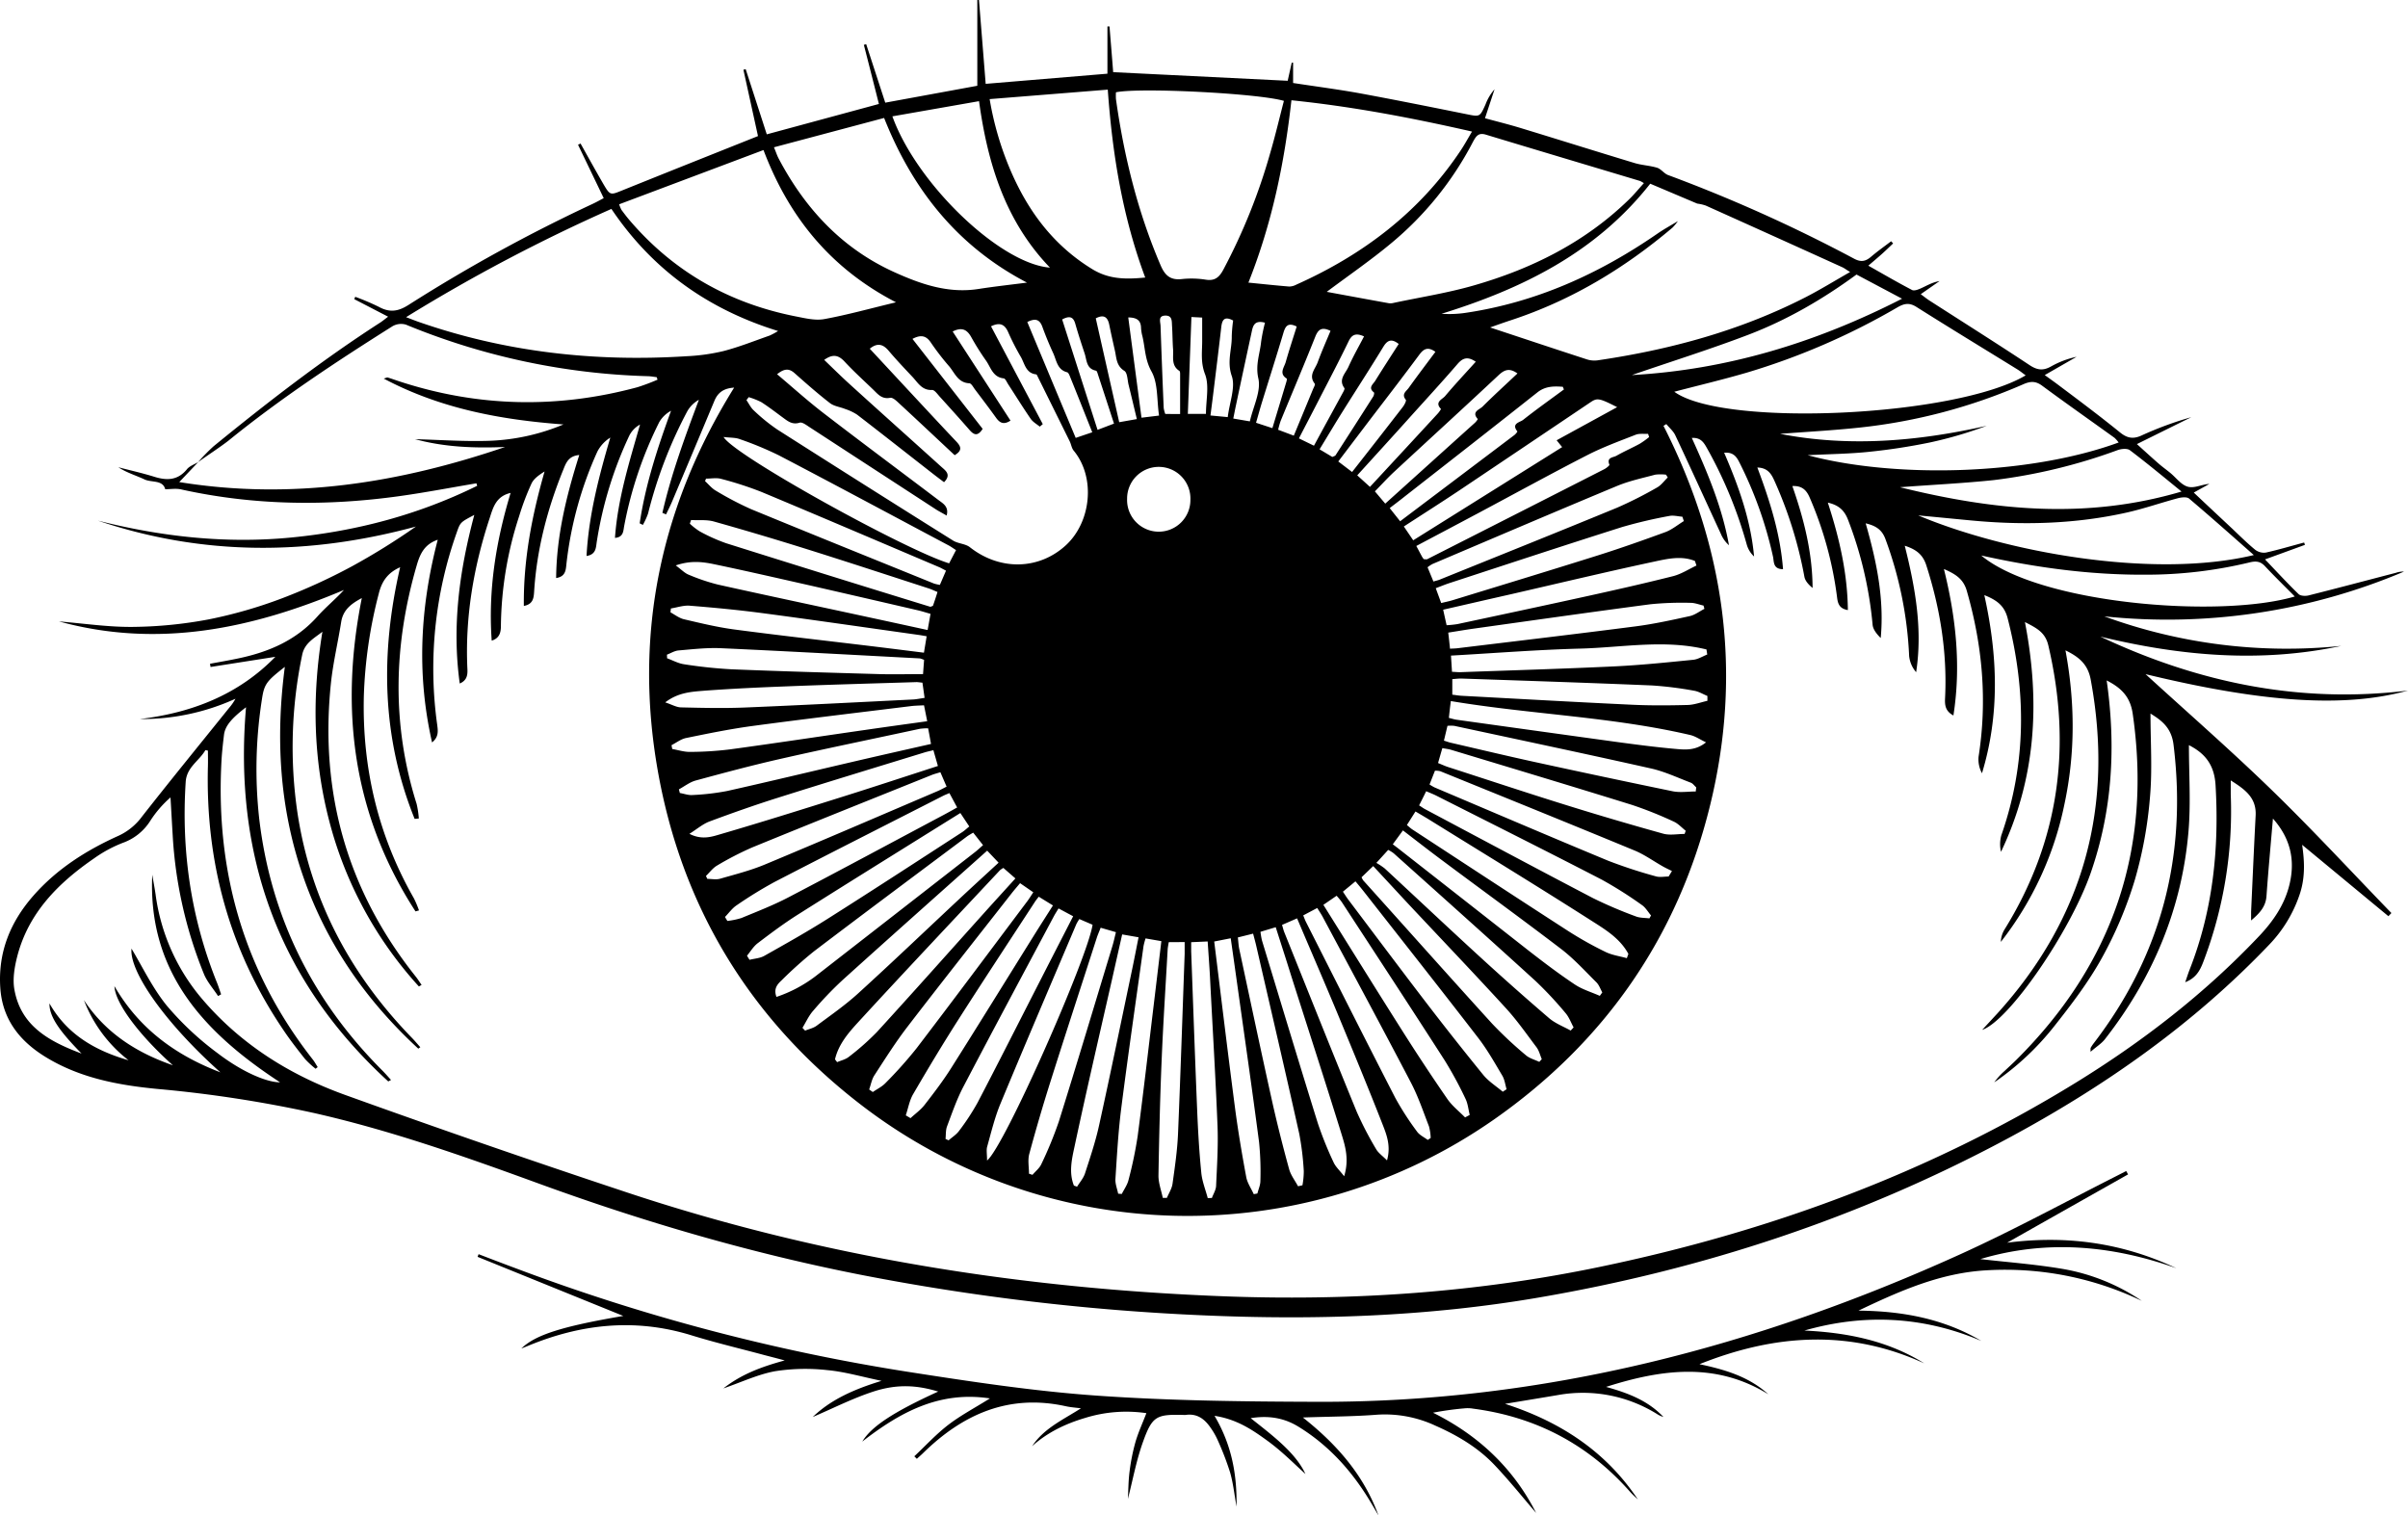 <svg xmlns="http://www.w3.org/2000/svg" viewBox="0 0 960.63 604.59"><g id="Layer_2" data-name="Layer 2"><g id="Layer_1-2" data-name="Layer 1"><path d="M79,184.39a77.16,77.16,0,0,1,6.19-6.33c21.42-17.48,43.27-34.39,66.53-49.39.94-.61,1.8-1.34,3.11-2.32l-13.5-7,.38-.94a96.43,96.43,0,0,1,9.4,4c4.26,2.34,7.65,1.94,11.88-.77a643.39,643.39,0,0,1,73.53-40.34c1.47-.69,2.89-1.5,4.32-2.25L230.6,57.76l1-.5c3,5.37,6,10.79,9.07,16.1,2.75,4.69,2.79,4.53,7.72,2.54,17.89-7.21,35.81-14.35,54-21.61-1.87-8.5-3.84-17.48-5.82-26.47l.91-.22c2.77,8.54,5.53,17.09,8.41,26l44.73-12.12c-2-8-4-15.77-6-23.59l.93-.26,7.61,23.33,36.72-6.74V0h.66c.89,11,1.77,22.05,2.68,33.45l48.57-4.05V10.56l.83,0c.48,6.07,1,12.13,1.46,18.23l69.62,3.44L515.32,25l.54,0v8.11c9,1.38,17.52,2.49,26,4,14.4,2.65,28.76,5.54,43.11,8.43,5.39,1.08,5.37,1.22,7.67-3.92a19.3,19.3,0,0,1,3.59-6c-1.23,3.7-2.45,7.41-3.82,11.55,4.81,1.31,9.62,2.5,14.36,3.95,15.11,4.6,30.18,9.35,45.3,13.92,2.91.88,6.06,1,9,1.88,1.62.51,2.8,2.34,4.41,2.93a602.63,602.63,0,0,1,74.2,33.37c2.7,1.44,4.53,1.09,6.69-.74,2.58-2.2,5.37-4.17,8.07-6.23l.79.87c-1.47,1.39-2.91,2.8-4.42,4.15s-3.25,2.82-5.47,4.72c6,3.39,11.66,6.69,17.45,9.71.86.45,2.51-.2,3.62-.71,2.35-1.08,4.58-2.41,7.34-2.85l-7.5,5.23c1.28.94,2.34,1.81,3.49,2.55,13.31,8.56,26.71,17,39.88,25.72,3.07,2.05,5.44,2.34,8.56.59a35.76,35.76,0,0,1,10.24-3.88l-12.7,7.29c2.35,1.71,4.33,3.1,6.25,4.57,8,6,16,12,23.74,18.28,2.85,2.32,5.24,2.77,8.52,1.3a138.13,138.13,0,0,1,19.94-7.35l-21.69,10.74c2.92,2.63,5.76,5.24,8.67,7.78,1.5,1.31,3.14,2.47,4.68,3.74,2.31,1.9,4.34,4.78,7,5.49s5.55-.95,8.58-1.13l-6.24,3.46c5.28,5,10.3,9.68,15.33,14.39,3,2.85,6,5.82,9.19,8.44a5.76,5.76,0,0,0,4.28,1.1c5.12-1.14,10.16-2.66,15.23-4l.31.93-15.92,5.8c4.61,4.82,8.87,9.46,13.38,13.83.8.78,2.79.85,4.06.53,11.6-2.92,23.16-6,34.73-9a9,9,0,0,1,3.29-.5,242,242,0,0,1-119.58,17.86A211.88,211.88,0,0,0,934,257.69c-32.35,6.89-64.31,4-96.11-3.71,38.73,18.23,79.17,26.83,122.71,21.53-25.16,6.95-57.46,4.88-104.67-6.55,17,15.53,34.17,30.52,50.5,46.39s31.75,32.58,47.58,48.92l-1.2,1.26L918.4,337.05c1.06,7.14,1.18,13.67-1.13,20.2a53.29,53.29,0,0,1-11.83,19.45c-30.54,32.07-66.34,57.09-105.19,77.88-58.63,31.37-121,51.89-186.46,63.1-44.41,7.61-89.06,9.06-134,7.08a917.69,917.69,0,0,1-136.27-16.14C299.7,500,257,487.54,215,472.22c-29.39-10.72-58.88-21.17-89.47-28.11a498,498,0,0,0-62.62-9.65c-15.69-1.5-31.07-4.37-44.75-12.78C7.85,415.36.91,406.65.11,394c-.91-14.11,4-26.13,13.14-36.57,9.4-10.74,21.18-18.21,34.06-24a24.19,24.19,0,0,0,9.4-7.73c11.41-14.54,23.1-28.87,34.69-43.27a21,21,0,0,0,2.54-3.66,90,90,0,0,1-38.09,8.1c20.72-2.5,39.23-9.68,54-24.83L84,266.1l-.22-1.28c3.89-.73,7.79-1.39,11.66-2.22,12-2.56,22.76-7.23,31.16-16.62,3.28-3.67,7.15-6.84,10.62-10.6-36.72,15.5-74.2,23.38-113.71,12.54,9.85.8,19.7,2.3,29.54,2.19a171.25,171.25,0,0,0,30.23-3,184.82,184.82,0,0,0,29.21-8.4,234.52,234.52,0,0,0,27.67-12.64,271.69,271.69,0,0,0,25.77-16C123.27,221.65,81,221.86,39.05,207.71c25.41,6.43,51.11,9.29,77.31,6.72,26-2.54,50.7-9.13,74-20.61l-.3-1c-10.15,1.71-20.26,3.65-30.44,5.08-29.27,4.1-58.42,3.78-87.39-2.65-2.06-.46-4.31-.06-6.31-.06-1-3.82-5.43-2.59-8.25-3.91-3.43-1.61-7.12-2.67-10.45-4.86,4.79,1.25,9.63,2.33,14.35,3.8,5,1.55,9.35,1.47,13-3,1.07-1.32,3-1.95,4.53-2.89l-7.59,8c45.07,7.3,87.94.33,130-14-12.13.51-24.1.09-35.91-3.11,10.06.26,20,1,30,.63a84.27,84.27,0,0,0,29.18-6.51c-24.9-1.85-49-6.26-71.7-18.3,1-.28,1.33-.51,1.59-.43,1.43.43,2.83.94,4.25,1.41,31.55,10.42,63.36,11.11,95.39,2.46a84.53,84.53,0,0,0,8-3l-.33-1c-1.14-.14-2.28-.35-3.42-.39a272.64,272.64,0,0,1-96.62-20.57,6.82,6.82,0,0,0-5.38.65c-22.53,14.2-44.76,28.85-65.47,45.68C87.22,178.82,83,181.5,79,184.39ZM669.36,88.22a18.84,18.84,0,0,1-2.16,2.61C648.1,107,627,119.75,603.11,127.64c-2.77.91-5.52,1.88-8.66,3,13.21,4.37,25.82,8.58,38.46,12.69a9.8,9.8,0,0,0,4.36.44c29-4.25,57-11.84,83.16-25.25,5.82-3,11.4-6.44,17.64-10-1.66-1-2.32-1.54-3.06-1.88Q707.74,94.26,680.45,82a16.87,16.87,0,0,0-3.37-.77l-18.75-7.94c-21.71,27.56-51.07,41.91-83.25,51.89a44.25,44.25,0,0,0,9.53-.36c28.06-4.15,53.17-15.47,76.37-31.45C663.67,91.49,666.57,89.92,669.36,88.22ZM60.74,349c.44,2.59.94,5.17,1.32,7.77A80.58,80.58,0,0,0,80.67,398.6c15.45,18.11,35,30.31,57.08,38.26q55.19,19.88,110.85,38.37c78.26,26.18,158.9,39,241.23,42,50,1.78,99.52-1.59,148.56-11.83,67.22-14,130.87-37.29,189.53-73.34,26.79-16.47,51.53-35.59,73.22-58.49,5.7-6,10.33-12.7,12.25-20.86,2.27-9.6.37-18.23-6.64-26.13-.92,10.79-1.86,20.84-2.57,30.9-.3,4.23-2.7,6.85-6.14,9.76,0-1.61,0-2.56,0-3.51.59-12.79,1.14-25.58,1.81-38.37.37-7.15-4.31-10.45-9.93-14,0,2.33,0,4,0,5.62A168.64,168.64,0,0,1,878.87,384c-1.29,3.32-2.9,6.23-7.12,7.88.7-2,1.17-3.53,1.75-5,9.31-23.71,11.84-48.31,10.36-73.59-.45-7.74-3.8-12.54-10.63-16,0,11.58.78,22.95-.15,34.17-2.58,31-14.23,58.67-33.37,83.16-1.4,1.78-3.44,3-5.69,5a7.22,7.22,0,0,1,0-1.54,16.87,16.87,0,0,1,1.08-1.66c27.19-35.33,37.42-75.11,32-119.27-.82-6.72-4.61-9.66-9.2-12.46,0,11.25.78,22.42-.21,33.43a167.09,167.09,0,0,1-6,32.81,159.61,159.61,0,0,1-13.14,31.18c-5.36,9.7-12.2,18.66-19.1,27.39a108.94,108.94,0,0,1-23.88,22.32,26.24,26.24,0,0,1,4-4.43c1.57-1.48,3.18-2.94,4.72-4.46,38.62-38.33,54.34-84.28,46.5-138.3-1-6.64-4.48-10.15-10.37-13.16,3.77,26.5,2.28,52-6.41,76.91-8.16,23.33-32.55,58.89-43.26,62.51,2.14-2.33,4.07-4.39,6-6.49,34.62-38.22,46.66-82.68,37.3-133.28-1.13-6.11-4.64-9-10.07-11.66,3.88,20.9,3.92,41.24-.44,61.53a131.77,131.77,0,0,1-25.34,54.79,10.17,10.17,0,0,1,1.5-5c21.88-35.32,26.87-73.17,17.43-113.34-1.22-5.18-4.7-6.89-9.32-9.26,6.21,32.07,4.36,62.52-9.55,91.67a13.39,13.39,0,0,1,.15-6.64c10-28.61,10-57.43,2.5-86.56-1.28-5-4.32-7.24-9.3-9.22,5.38,24.21,6.17,47.7-.93,71.07a11.63,11.63,0,0,1-1.37-6.57c3.54-22.46,1.57-44.45-4.7-66.23-1.37-4.79-4.58-6.7-9.12-8.69,4.85,19.6,6.87,38.7,3.79,58.44-3.75-2-3.42-4.93-3.29-7.78.77-17.85-2.07-35.15-7.52-52.12-1.38-4.3-4.05-6.37-8.6-7.82,4.26,16.93,7.15,33.41,4.54,50.45a11.76,11.76,0,0,1-2.79-6.43,153.59,153.59,0,0,0-9.5-46.79c-1.4-3.72-3.9-5.24-7.84-6.17,4.39,15.3,7.45,30.14,6,45.76-1.6-1.6-3.07-3.41-3.24-5.34a155.11,155.11,0,0,0-9.74-41.68c-1.42-3.77-3.64-6-8.12-7,4.62,14.17,7.83,28.14,8,42.87-3.29-.55-4-2.45-4.3-5a146.29,146.29,0,0,0-10.91-39.83c-1.28-3-3.06-4.85-6.94-4.65,4.66,13.31,8,26.57,8.07,40.66-1.57-1.3-3-2.83-3.28-4.56a166.42,166.42,0,0,0-12.08-38.5c-1.22-2.66-2.7-4.88-6.68-5,5,13.3,9.18,26.49,10.25,40.56-4.08,0-3.57-3.08-4-5a158.31,158.31,0,0,0-13.38-37.53c-1.15-2.31-2.44-4.24-6.11-3.93,5.83,13.47,10.62,26.91,11.94,41.39a10.12,10.12,0,0,1-2.89-4.65,173.59,173.59,0,0,0-15.73-38.25c-1.28-2.26-2.45-4.64-6.22-4.39,6.35,14,12.16,27.84,14.82,42.8a12.16,12.16,0,0,1-3.19-4.44c-6.06-13.13-12.05-26.3-18.2-39.38-.79-1.7-2.38-3-3.6-4.51l-1.13.71c24.55,48.2,31.49,98.64,18.63,151.22s-42,94.57-86.31,125.56a213.52,213.52,0,0,1-253.33-6.58c-43.64-33.91-70.68-78.45-80.24-132.85S263.44,202,292.87,154.65c-4.18.25-6.49,2-7.84,5.2q-8.46,20.25-17,40.45c-.71,1.67-1.54,3.28-2.32,4.92l-1.46-.61c3.5-15.37,8.95-30.15,14.56-45.1a12,12,0,0,0-4.57,4.47,178.36,178.36,0,0,0-15.71,40.91,28.29,28.29,0,0,1-2.07,4.53l-1.27-.63c2.29-15.41,7.12-30.13,12.51-44.9A12,12,0,0,0,263,168.4a157.85,157.85,0,0,0-14,41.5c-.37,1.94-.24,4.42-3.67,4.7,1.12-15.69,5.75-30.3,10-45.22a10.41,10.41,0,0,0-4.24,4.33,155.26,155.26,0,0,0-13,42.32c-.38,2.38-.21,5.18-4.1,5.78.88-16.27,4.91-31.68,9.48-47.23a14.46,14.46,0,0,0-5.15,5.56A147.93,147.93,0,0,0,226,224.71c-.28,2.49-.21,5.32-4.14,5.9.16-17,4.15-33,9.23-49.08-4.21.38-5.23,3-6.31,5.7-6.39,15.68-10.64,31.87-11.7,48.82-.16,2.6-.44,5-4.1,5.7-.2-18.43,3.22-36,8.27-53.65-2.14,1.36-4.27,2.81-5.22,4.82a102.75,102.75,0,0,0-4.92,13,145.57,145.57,0,0,0-7.28,43.67c0,2.53-.42,5-3.67,6-1.45-20.16,1.67-39.54,7.54-58.93-5.86,1.33-7,5.89-8.34,10-6.47,19.62-9.89,39.71-8.89,60.44.11,2.44-.35,4.43-3.06,5.6-3.17-22.91-.15-44.92,5.8-67.26-5.53,2.91-5.57,2.9-7,7a162.09,162.09,0,0,0-7.79,76.77c.33,2.54.61,4.82-2.06,7-6.22-27.38-4.74-54.06,2.27-80.87-5.5,1.87-7.14,5.91-8.43,10.36-9.18,31.66-10,63.29,0,95a36.52,36.52,0,0,1,.88,5.85l-1.67.15c-13.15-32.59-13.71-66.08-5.78-100.4-5,2.22-7.29,5.67-8.48,10.36a184.39,184.39,0,0,0-6,40.92c-.71,28.8,5.68,55.81,20,80.87a41.73,41.73,0,0,1,2,4.77l-1.39.39c-24.81-38.28-30.39-80.08-21.42-125-4.54,2.39-7.5,4.91-8.23,9.54-1.3,8.21-3.26,16.34-4.11,24.59-4.5,43.44,6.5,82.49,33.78,116.79.87,1.08,1.61,2.27,2.4,3.41l-1.07.62a156,156,0,0,1-35.76-66c-6.49-24.91-6.92-50.08-2.73-75.51-3.43,2.68-7.13,4.54-8.07,9.22a179.65,179.65,0,0,0-1.87,63.1c5.32,34.94,21.19,64.55,45.7,89.75,1.14,1.18,2.2,2.46,3.3,3.68l-.81.57c-20.86-19.24-36.66-41.89-46-68.91s-11-54.79-7.24-83.4c-7.32,5.7-8.23,6.85-9.14,12.94a179.44,179.44,0,0,0-1.06,47.83c4.68,39.16,21.32,72.48,49.14,100.32,1.19,1.19,2.29,2.47,3.42,3.71l-1.1.59c-43.68-40-61.82-90-56.74-149.28-6,4.57-8.39,7.6-8.8,11.06s-.82,7-1,10.45c-2.39,44.13,9,84.05,36.45,119.05.73.94,1.29,2,1.94,3l-.84.66a36,36,0,0,1-4.2-3.87c-3-3.78-6-7.62-8.66-11.61-21.54-31.81-31.11-67.05-30.09-105.32.05-2,0-4.07,0-6.11l-1-.22c-2.47,4.33-7.49,6.77-7.87,12.7-1.79,27.7,2.13,54.46,12.54,80.24.59,1.47,1.06,3,1.59,4.5l-1.21.69c-1.92-2.95-4.38-5.67-5.67-8.86a172.56,172.56,0,0,1-12.44-55.29c-.3-5-.58-10.07-.87-15.1a44.17,44.17,0,0,0-8,9.23A21.43,21.43,0,0,1,49,336.26a52.33,52.33,0,0,0-11.4,6.15c-14.29,9.83-26.21,21.7-30.72,39.15-1.09,4.25-1.89,9-1.14,13.21,2.57,14.44,13.58,20.61,26.8,25.56-8.5-8.67-12.91-14.6-12.8-20,7.09,12.5,18.38,18.86,31.55,22.68a55.26,55.26,0,0,1-17.81-24c8.65,13.14,21.05,21,35.5,26-13-11.57-23.09-24.69-23.32-31.56,10,17.21,24.67,27.64,42.28,34.38-21.86-19.5-36.38-40.13-35.48-49.36,4.29,7.09,8.32,15.65,14.11,22.78A119.75,119.75,0,0,0,86.84,420.2c10.07,7.7,19.8,11.65,24.88,11.6C81.57,412.08,58.93,388,60.74,349ZM380.84,181.6c-7.37-6.89-14.51-13.62-21.72-20.28-1.19-1.09-2.84-2.82-4-2.61-3.34.64-4.9-1.46-6.78-3.27-3.84-3.7-7.8-7.28-11.42-11.19-2.45-2.63-4.72-3.11-8.12-.66,3.53,3.38,6.81,6.64,10.23,9.74,12.1,11,24.26,21.85,36.37,32.8,1.76,1.59,4.26,3.18,1.21,6.25-1.48-1.12-2.93-2.19-4.35-3.3-10.11-7.89-20.18-15.83-30.35-23.66a20.33,20.33,0,0,0-4.75-2.25c-2-.82-4.41-1.07-6.05-2.34-4.87-3.77-9.5-7.85-14.11-11.94-2.11-1.88-4-2-7,.42,6.3,5.3,12.19,10.63,18.47,15.46,15.18,11.68,30.56,23.11,45.83,34.67,1.88,1.43,4.33,2.65,3.34,6.25-1.67-1-3.12-1.71-4.48-2.6q-25.12-16.34-50.25-32.7c-1.22-.79-2.87-2.08-3.9-1.76-3.16,1-5-.84-7.15-2.37-2.7-2-5.32-4-8.13-5.81a29.4,29.4,0,0,0-5.05-2l-.9,1.19c1,1.41,1.73,3.06,3,4.17a72.56,72.56,0,0,0,9.29,7.54q35,22.3,70.11,44.3c2,1.27,4.93,1.24,6.75,2.68,12,9.43,27.57,9.08,38.31-.82,10.06-9.28,11.93-27,3.1-37.71-.85-1-1-2.57-1.64-3.82q-6.5-13.15-13-26.28c-.07-.14-.22-.32-.36-.34-4.16-.48-4.55-4.32-6.12-7a97.84,97.84,0,0,1-5-9.78c-1.39-3.21-3.35-4.11-6.87-2.39L416,169.21l-1.2,1c-1.23-1-2.76-1.86-3.63-3.13-3.11-4.52-6-9.2-9-13.81-.54-.83-1.09-2.23-1.75-2.31-4.32-.47-5.13-4.29-7-7a102.07,102.07,0,0,1-5.86-9.29c-1.69-3.12-3.75-4.31-7.51-2.42l23.07,35.56c-2.77,1.81-4.34.85-5.79-1.18-2.72-3.79-5.54-7.5-8.36-11.22-.69-.92-1.48-2.47-2.28-2.5-4.5-.2-5.77-4.07-8-6.72a101.55,101.55,0,0,1-7.32-9.49c-1.94-2.91-4.09-3.22-7.36-1.5l28,35.9c-2,3.14-3.53,2.4-5.27.4-3.94-4.53-8-9-12-13.42-.87-1-2-2.55-2.91-2.5-4.11.21-5.69-3-7.89-5.3-3.2-3.39-6.41-6.78-9.42-10.34-2.31-2.73-4.57-3.22-7.54-.82,5.84,6.28,11.49,12.38,17.16,18.47s11.57,12.45,17.41,18.61C383.28,178.06,384.11,179.68,380.84,181.6ZM162,126.54c2.27.85,3.49,1.35,4.74,1.79,34.74,12.16,70.54,16.13,107.13,13.79a78.55,78.55,0,0,0,14.76-2.06c6.26-1.63,12.3-4.05,18.42-6.19a28.19,28.19,0,0,0,3.35-1.81c-28.28-8.74-50.34-24.73-66.49-48.71A682.48,682.48,0,0,0,162,126.54Zm367.27-10.11c8.5,1.57,16.65,3.08,24.8,4.55a5.15,5.15,0,0,0,2-.16c10.55-2.24,21.27-3.91,31.63-6.87,23.31-6.67,44.64-17.26,62.22-34.43,2.05-2,3.87-4.24,5.88-6.45a12.84,12.84,0,0,0-1.5-.86c-20.52-6.16-41-12.27-61.55-18.49-3.1-.95-4,.81-5.2,3a130.59,130.59,0,0,1-32.75,40.48C546.75,103.89,538.13,109.82,529.28,116.43ZM515.19,40c-2.81,25.22-7.78,49.18-17.16,72.75,5.84.58,11.07,1.15,16.31,1.57a6.32,6.32,0,0,0,2.84-.78c26.67-11.94,49.21-29,65.55-53.54,1.51-2.26,2.81-4.67,4.51-7.51C563.16,47,539.72,42.53,515.19,40Zm-70-3.16a21.84,21.84,0,0,0,0,2.7c3.22,22.84,8.7,45.05,17.82,66.32,1.78,4.16,4,6,8.55,5.47a36.19,36.19,0,0,1,9.47.25c3.64.59,5.4-1,7-4a235,235,0,0,0,18.75-46.71c2-6.83,3.62-13.76,5.41-20.62C502.22,37.27,455,34.84,445.24,36.81Zm-87.73,83.78c-26-13.46-42.68-33.85-52.88-60.76L247,81.51a15,15,0,0,0,.91,2.21c1,1.34,2,2.68,3.07,3.94,17.61,20.71,39.94,33.35,66.51,38.58,3.72.73,7.73,1.72,11.32,1.07C338,125.63,347.11,123.09,357.51,120.59Zm450.65,29.14c-1.14-.82-2.15-1.67-3.27-2.36-13.44-8.3-26.94-16.5-40.3-24.94-2.86-1.81-4.89-1.4-7.62.18a274.93,274.93,0,0,1-60.28,26.09c-9.49,2.77-19.12,5.05-28.71,7.56C687.52,170.6,780.26,166.33,808.16,149.73Zm-499.35-91c.84,2,1.24,3.29,1.84,4.43,10.54,20,25.23,35.88,46.06,45.34,10.63,4.82,21.6,8.65,33.69,6.76,6.42-1,12.9-1.71,19.35-2.54-27.68-14.45-45.61-37-57-65.69Zm148.12,52c-9-24.12-13.09-48.91-14.95-75L394.8,39.54A124.48,124.48,0,0,0,403,67.66c7,16.44,17.18,30.21,32.78,39.74C442.45,111.47,449.15,111.49,456.93,110.72ZM845.2,176.54a13.46,13.46,0,0,0-1.64-1.86C834,167.79,824.32,161,814.83,154c-2.63-2-4.7-2-7.66-.7a222.07,222.07,0,0,1-65.25,17.28c-10.67,1.15-21.39,1.71-31.79,2.51,27.47,5.35,55,3,82.45-3.22a160.78,160.78,0,0,1-22.87,6.7,242.08,242.08,0,0,1-24.12,3.69c-7.72.81-15.53.89-24.46,1.34C755.46,190.85,809,189.77,845.2,176.54Zm53.92,44.91c-9.06-8-17.33-15.36-25.81-22.53-.91-.77-3.07-.52-4.5-.14-6.73,1.79-13.34,4.11-20.13,5.65-20.6,4.65-41.47,5.19-62.44,3.2-6.88-.65-13.76-1.34-21-2C800.13,220.27,858.76,231.11,899.12,221.45ZM356,46.42c9.73,27,43.05,58.85,62.86,60.35C401.05,88.24,394,65.27,390.57,40.36Zm402.08,148c37.34,9.21,74.1,12.95,112.2,1.69-7.37-6-13.86-11.4-20.6-16.49-1.08-.82-3.47-.58-5,0a220.13,220.13,0,0,1-49.31,11.92C783.27,192.82,771,193.39,758.11,194.37Zm32.38,27.27c23.29,19.27,94.94,25.12,125,16.29-4-4.05-8.06-8-11.89-12.09-1.87-2-3.67-2.13-6.21-1.49a175.75,175.75,0,0,1-41.56,4.88C834.06,229.39,812.65,226.55,790.49,221.64ZM651,149.64c37.69-2.1,73.14-12.76,107.79-30.47l-18.17-9.64c-13.67,10-27.81,18.16-43.09,24S666.47,144.3,651,149.64ZM638.21,397.31l1-1.38c-.76-1.34-1.27-2.93-2.33-4-4.59-4.56-9-9.42-14.1-13.33-16-12.21-32.25-24-48.39-36.05-4.88-3.64-9.68-7.4-14.71-11.25l-4.05,5.54c.91.69,1.57,1.18,2.22,1.69Q584,359,610.11,379.49c5.91,4.59,11.88,9.11,18.1,13.26C631.22,394.76,634.86,395.82,638.21,397.31Zm-24.14,26.34,1-1.08c-.68-1.59-1.08-3.39-2.09-4.74-4-5.31-7.81-10.78-12.28-15.66-12.81-14-25.92-27.72-38.89-41.56-4.66-5-9.26-10-14-15.08L543.17,350a7.46,7.46,0,0,0,.66,1.24C561,370.29,578,389.43,595.25,408.39A157.79,157.79,0,0,0,608.73,421C610.18,422.26,612.27,422.78,614.07,423.65ZM368.65,263.28a10.51,10.51,0,0,0-1.66-.6c-26.45-1.39-52.89-2.87-79.35-4.07-5.62-.25-11.29.41-16.92.89-1.59.13-3.11,1.1-4.66,1.69l.07,1.44c2.26.82,4.46,2.06,6.8,2.39a186.6,186.6,0,0,0,18.84,2c19.64.8,39.29,1.36,58.94,1.92,5.75.17,11.5,0,17.52,0C368.38,266.92,368.51,265.14,368.65,263.28ZM519.9,365.21c.44,1.07.7,1.84,1.06,2.55,11.87,23.45,23.68,46.94,35.7,70.32a114.86,114.86,0,0,0,8.65,13.39c1,1.41,2.82,2.23,4.27,3.32l1.17-.79a20.43,20.43,0,0,0-.68-4.61c-2.28-5.88-4.3-11.92-7.21-17.48-11.56-22.12-23.42-44.08-35.18-66.09-.61-1.14-1.35-2.21-2.19-3.57Zm53.79-60.79c1.65.67,2.85,1.23,4.09,1.63,15.5,5,31,10.16,46.54,15q19.5,6.09,39.21,11.56c2.64.73,5.67.1,8.52.1.15-.42.29-.84.44-1.27-1.6-1.25-3-2.88-4.84-3.68A156,156,0,0,0,651,321.11c-24-7.46-48-14.67-72.07-21.95-1.06-.32-2.18-.43-3.53-.69C574.78,300.59,574.25,302.44,573.69,304.42Zm103.08-78.79-.6-1.82c-5.28-2.16-10.79-.92-16,.2-19.17,4.11-38.25,8.67-57.37,13.06-8.87,2-17.74,4.05-27.07,6.18.5,2.29.91,4.13,1.37,6.19a42.5,42.5,0,0,0,4.28-.44c17.56-3.75,35.12-7.49,52.66-11.35,11.19-2.46,22.38-5,33.48-7.8C670.77,229,673.71,227.07,676.77,225.63ZM649,382.27c.2-.56.41-1.13.62-1.69-3.45-6.43-9.66-10-15.44-13.7-21.31-13.59-42.88-26.76-64.36-40.08-1.65-1-3.33-2-5.14-3.05l-3.42,5.41c.91.74,1.5,1.32,2.18,1.76,20.74,13.55,41.46,27.15,62.27,40.59a145.54,145.54,0,0,0,14.79,8.28C643.11,381.07,646.15,381.47,649,382.27Zm-71-95.86c1.38.34,2.16.61,3,.72q31.89,4.46,63.8,8.86c7.91,1.07,15.84,2.11,23.79,2.81,3.79.34,7.85.69,12-2.63-2.49-1.19-4.27-2.45-6.23-2.91-31.34-7.32-63.53-8.21-95.58-13.56C578.43,282.43,578.24,284.19,578,286.41ZM388.24,332.19c-1,.6-1.73,1-2.37,1.45-20.39,15.26-40.83,30.47-61.11,45.87a162.72,162.72,0,0,0-13,11.65c-1.61,1.51-3.25,3.3-2,6.57a54.13,54.13,0,0,0,15.51-8.2q31.92-24.82,63.82-49.67c1-.79,1.93-1.68,3.08-2.68ZM269.58,225.58c2.28,1.69,3.5,3,5,3.64a78.51,78.51,0,0,0,11.79,4c20,4.45,40,8.67,60,13,7.75,1.67,15.5,3.36,23.69,5.14.43-2.41.77-4.3,1.16-6.45-1.89-.54-3.44-1.05-5-1.41q-20.91-4.85-41.82-9.64c-13.31-3-26.6-6.07-39.95-8.85C280,224.11,275.34,223.6,269.58,225.58Zm105.57,82.51c-1.5.47-2.45.7-3.36,1.06-23.9,9.61-47.82,19.16-71.66,28.92A123.88,123.88,0,0,0,286,345.36c-1.69,1-2.93,2.73-4.38,4.12l.56,1.16c1.7,0,3.51.39,5.08-.06,6.06-1.74,12.22-3.3,18-5.72,23-9.59,45.9-19.47,68.83-29.26,1.17-.5,2.28-1.13,3.54-1.77C376.76,311.83,376.05,310.18,375.15,308.09ZM658,366.4l.65-1.16c-1.21-1.42-2.18-3.18-3.66-4.18a161.48,161.48,0,0,0-16-10.12c-21.88-11.31-43.91-22.34-65.89-33.45-1.28-.65-2.62-1.16-4.15-1.82-1,2.07-1.89,3.8-2.82,5.65,1,.62,1.62,1.1,2.33,1.48,22.34,11.87,44.65,23.82,67.07,35.53a173.79,173.79,0,0,0,17,7.26C654.16,366.26,656.16,366.16,658,366.4ZM549.08,344.26a27.25,27.25,0,0,1,3.33,2.22c12.68,11.75,25.26,23.61,38,35.28Q604,394.21,618,406.22c2.47,2.11,5.71,3.32,8.6,4.94l1.16-1.27c-1.06-1.93-1.83-4.11-3.24-5.74a149.45,149.45,0,0,0-11.9-12.74c-18.79-17.12-37.75-34.05-56.66-51a13.63,13.63,0,0,0-2.17-1.33Zm-138.58,124,1.39.46c1.2-1.41,2.8-2.65,3.53-4.27a155.1,155.1,0,0,0,7-17.05c7.29-23.3,14.29-46.69,21.38-70.05.51-1.69.88-3.43,1.38-5.45l-6.09-1.77c-.65,1.67-1.18,2.87-1.58,4.11-6.13,19-12.32,37.9-18.33,56.91q-4.58,14.46-8.54,29.12C409.93,462.78,410.5,465.61,410.5,468.28Zm-90.38-58.2,1.07,1.13c1.56-.65,3.32-1,4.64-2,5.59-4.16,11.35-8.16,16.49-12.84,13.41-12.2,26.52-24.73,39.76-37.11,5.33-5,10.7-9.9,16.29-15.06l-4.55-4.8c-19.56,17.47-38.71,34.48-57.72,51.65a144.3,144.3,0,0,0-11.72,12.25C322.63,405.26,321.52,407.8,320.12,410.08ZM265.38,280.22c2.65.88,4.44,1.95,6.26,2,8.44.2,16.91.4,25.34.06,22.43-.92,44.84-2.1,67.25-3.21,1.42-.07,2.82-.39,4.62-.64-.33-2.35-.59-4.2-.86-6.07-1.2-.11-1.86-.24-2.5-.22-17.12.54-34.24,1-51.36,1.68-11.12.42-22.25.94-33.35,1.76C275.77,276,270.55,276.26,265.38,280.22ZM665.66,349.7l1.34-2.19c-1.2-.61-2.43-1.16-3.6-1.82-3.76-2.12-7.32-4.71-11.27-6.35-25.8-10.67-51.68-21.14-77.55-31.65a8.39,8.39,0,0,0-2.13-.21l-2.16,5.5a19,19,0,0,0,2,1.17c23.11,9.8,46.18,19.68,69.36,29.29a196.29,196.29,0,0,0,18.92,6.19C662.13,350.09,664,349.7,665.66,349.7Zm-87.2-90.89c1.25-.08,2-.08,2.84-.17,23.78-2.89,47.57-5.69,71.33-8.76,7.23-.94,14.4-2.52,21.53-4.09,2-.45,3.87-1.9,5.79-2.89l-.36-1.3c-1.72-.38-3.43-1.09-5.14-1.09a126.46,126.46,0,0,0-16,.56c-23.41,3.08-46.79,6.41-70.19,9.68-3.4.47-6.79,1.06-10.51,1.64C578.05,254.81,578.24,256.71,578.46,258.81Zm6,187,1.86-1c-.54-2.16-.73-4.5-1.69-6.45A153.2,153.2,0,0,0,576.3,423c-13.58-21.14-27.36-42.15-41.08-63.2a29.36,29.36,0,0,0-2-2.43L527.94,361c10.82,17.28,21.25,34.1,31.85,50.82q8.55,13.49,17.61,26.63C579.3,441.2,582.06,443.35,584.43,445.77ZM333.11,422.64l.85,1.12c1.57-.69,3.38-1.07,4.66-2.11a102.46,102.46,0,0,0,11.19-9.89c14.24-15.58,28.26-31.36,42.37-47.06,4.2-4.68,8.44-9.32,12.9-14.24l-4.8-4.19a10.24,10.24,0,0,0-1.32.87c-18.87,20.16-37.83,40.22-56.5,60.56C338.51,412,334.5,416.62,333.11,422.64ZM298,381.3l1,1.63c2-.5,4.18-.61,5.89-1.57,8.53-4.8,17.07-9.59,25.33-14.82,18-11.39,35.82-23,53.7-34.59.92-.6,1.73-1.39,2.76-2.22l-3.56-5.36-4.4,2.73c-20.18,12.59-40.39,25.13-60.5,37.84-5.46,3.45-10.66,7.34-15.81,11.26C300.6,377.53,299.41,379.58,298,381.3Zm71.7-127.45c-1.37-.24-2.17-.39-3-.51-20.76-2.91-41.51-5.93-62.3-8.69-9.72-1.29-19.49-2.22-29.26-3-2.45-.2-5,.71-7.49,1.1l-.18,1.54c1.8,1,3.5,2.33,5.42,2.78,6.63,1.55,13.29,3.17,20,4.06,18.48,2.45,37,4.52,55.51,6.76,6.69.81,13.38,1.66,20.19,2.51C369,257.92,369.3,256.14,369.67,253.85Zm7.69-26.17c-1.3-.69-1.85-1-2.45-1.29-23.72-10.07-47.41-20.21-71.19-30.14a139.92,139.92,0,0,0-16.1-5.21c-1.86-.51-4-.08-6-.08l-.38,1c1.42,1.28,2.66,2.87,4.28,3.79a127.39,127.39,0,0,0,14.12,7.4c24.28,10,48.65,19.82,73,29.69a18.17,18.17,0,0,0,2.28.51Zm-109.5,69.63.29,1.51c2.37.41,4.74,1.2,7.1,1.16a134,134,0,0,0,15.91-1c18.12-2.47,36.19-5.21,54.29-7.81,8-1.16,16-2.26,24.41-3.43-.46-2.34-.84-4.22-1.27-6.35-1.92.11-3.57.12-5.19.32-21.11,2.61-42.25,5.1-63.33,7.94-8.87,1.2-17.67,3-26.45,4.8C271.59,294.89,269.78,296.34,267.86,297.31Zm20.75-123c3.92,7.23,72.86,45.28,90,50.44l2.75-5.28c-1.18-.76-2-1.35-2.81-1.8-22.6-12-45.17-24.15-67.85-36a135.43,135.43,0,0,0-15.64-6.48C293.36,174.54,291.33,174.67,288.61,174.34ZM428.42,473l1.26.45c1.08-1.76,2.54-3.39,3.16-5.3,2.05-6.31,4.18-12.63,5.6-19.09,4.54-20.6,8.79-41.26,13.12-61.9.91-4.3,1.73-8.62,2.65-13.22l-6.54-1.14c-1.47,6.52-2.82,12.49-4.16,18.46-5,22-10.11,44-14.83,66.11C427.6,462.38,426.33,467.74,428.42,473ZM370.26,290.56a24.84,24.84,0,0,0-3.33.21c-18.55,4-37.12,7.8-55.61,12-11.34,2.57-22.58,5.58-33.8,8.63-2.37.65-4.46,2.32-6.68,3.52l.36,1.45c1.68.29,3.38.94,5,.82a95.65,95.65,0,0,0,13.86-1.61c17-3.8,34-7.9,51-11.85,10-2.33,20-4.57,30.35-6.92C371,294.49,370.65,292.59,370.26,290.56ZM457,374.39a31.14,31.14,0,0,0-.8,3c-3,21.56-6.13,43.11-8.89,64.7-1.2,9.37-1.72,18.84-2.33,28.28-.12,1.92.7,3.91,1.09,5.87l1.45.1c.92-1.84,2.2-3.59,2.67-5.53a162.4,162.4,0,0,0,3.66-17.53c2.37-18,4.43-36,6.6-53.95.95-7.87,1.88-15.73,2.85-23.85ZM599.5,435.56l1.53-1c-.55-1.81-.76-3.82-1.7-5.4-3.05-5.13-6-10.39-9.64-15.1-15.13-19.62-30.49-39.06-45.77-58.56-1-1.26-2-2.48-3.19-3.88l-5,4.13c.88,1.3,1.48,2.29,2.17,3.2,10.32,13.68,20.58,27.39,31,41q11.22,14.63,22.85,28.93C593.89,431.48,596.89,433.35,599.5,435.56ZM374,236.18c-1.46-.59-2.5-1.1-3.6-1.45-16.28-5.28-32.54-10.63-48.88-15.75q-18.3-5.74-36.77-10.93c-2.86-.79-6-.42-9.07-.58l-.48,1.46a25.53,25.53,0,0,0,4,3.1,69.72,69.72,0,0,0,10.45,4.69q40.65,12.81,81.4,25.34c.25.08.61-.18,1.13-.35C372.74,240.12,373.31,238.41,374,236.18Zm307.07,24.93-.3-2c-16.7-4.1-33.6-.78-50.39-.34-17.08.45-34.14,1.81-51.54,2.79.16,2.51.28,4.41.41,6.46,1.46.07,2.44.18,3.42.15,20.47-.74,40.95-1.34,61.41-2.31,10.45-.5,20.88-1.58,31.3-2.62C677.37,263.07,679.21,261.86,681.11,261.11Zm-9.34-53.24-.57-1.72c-1.75-.13-3.58-.64-5.23-.3a188.26,188.26,0,0,0-18.88,4.44c-23,7.28-45.83,14.83-68.72,22.31-1.81.59-3.58,1.33-5.56,2.07l2.17,5.92c1.7-.42,3.13-.7,4.52-1.12,19.37-5.95,38.75-11.83,58.08-17.92,9-2.84,17.94-6,26.81-9.25C667,211.32,669.32,209.37,671.77,207.87Zm4.76,107.9.19-1.63c-.72-.64-1.33-1.56-2.17-1.88-5.27-2-10.45-4.46-15.91-5.68-26.12-5.86-52.31-11.37-78.48-17a14.69,14.69,0,0,0-2.68,0l-1.41,5.91c1.15.35,1.9.64,2.67.82,11,2.54,22,5.17,33,7.58q27.76,6.06,55.6,11.8C670.32,316.29,673.48,315.77,676.53,315.77ZM500.17,476.43l1.44-.27c.42-1.67,1.2-3.34,1.2-5a118.73,118.73,0,0,0-.52-15.45c-2.72-20.77-5.71-41.51-8.61-62.26-.87-6.22-1.75-12.43-2.7-19.12l-6.59,1.3c2.8,22.52,5.43,44.48,8.3,66.41,1.21,9.21,2.77,18.39,4.47,27.53C497.6,472,499.14,474.15,500.17,476.43Zm-77.88-114c-.8,1.32-1.34,2.14-1.8,3-12.12,22.75-24.31,45.46-36.26,68.3-2.6,5-4.44,10.38-6.43,15.66-.57,1.52-.42,3.31-.6,5l1.23.56c1.41-1.25,3.11-2.29,4.18-3.78A93.1,93.1,0,0,0,390,439.89c8.24-15.77,16.25-31.65,24.36-47.49,4.52-8.85,9.06-17.69,13.76-26.85ZM681.14,279.6v-1.94c-1.77-.72-3.49-1.8-5.33-2.09a144.65,144.65,0,0,0-16.8-2.1c-25.25-1.06-50.52-1.88-75.78-2.75-1.27-.05-2.54.14-3.86.22v6.21c1.45.17,2.58.38,3.72.44,22.58,1.21,45.16,2.5,67.75,3.56,7.47.36,15,.3,22.43.11C675.9,281.19,678.52,280.18,681.14,279.6ZM466.25,375.89c-.15,1-.37,2-.43,2.92-.83,14.79-1.8,29.58-2.41,44.38-.64,15.3-1,30.61-1.26,45.92,0,2.92,1.12,5.86,1.72,8.79l1.65,0c.78-1.89,2-3.72,2.25-5.69.92-6.57,1.89-13.18,2.18-19.81,1-23.95,1.79-47.92,2.65-71.88,0-1.45,0-2.91,0-4.67ZM481.81,478l1.66-.06c.58-1.6,1.6-3.18,1.67-4.81.36-8,.88-15.95.57-23.9-.79-19.79-2-39.57-3-59.35-.25-4.62-.6-9.24-.93-14.27l-6.58.29c0,1.66,0,2.65,0,3.64.78,21.13,1.51,42.26,2.39,63.39.34,8.31.82,16.62,1.64,24.89C479.53,471.22,480.9,474.56,481.81,478Zm-120.44-33,1.87,1.1c1.88-1.75,4.05-3.28,5.6-5.28,3.68-4.73,7.33-9.52,10.53-14.57,11.22-17.74,22.23-35.6,33.34-53.41,2.37-3.79,4.78-7.55,7.35-11.6l-5.67-3.49c-.64.85-1.08,1.35-1.43,1.9-10.27,15.76-20.63,31.46-30.75,47.32-6.17,9.67-12.08,19.51-17.85,29.42C362.86,438.88,362.34,442,361.37,444.91Zm-14.61-10.32,1.43,1c1.71-1.18,3.69-2.13,5.09-3.61a170.2,170.2,0,0,0,12.3-13.76c14.73-19.3,29.24-38.77,43.82-58.19,1-1.26,1.79-2.61,2.82-4.12l-5.28-3.65c-1.33,1.6-2.42,2.84-3.44,4.15-13.84,17.68-27.78,35.3-41.46,53.11-4.74,6.17-8.92,12.79-13.16,19.32C347.8,430.51,347.45,432.66,346.76,434.59ZM571.84,232c1.19-.35,1.83-.48,2.43-.72,23.6-9.54,47.23-19,70.77-28.7a161.19,161.19,0,0,0,16-8.08c1.66-.91,2.86-2.65,4.28-4l-.69-1.12a17.3,17.3,0,0,0-4.32,0c-5.13,1.37-10.4,2.49-15.27,4.52C620.48,204.12,596,214.59,571.5,225a13.11,13.11,0,0,0-2,1.32Zm-69,139.76a32,32,0,0,0,.59,3.41c7.39,24.31,14.72,48.64,22.27,72.89A143.27,143.27,0,0,0,532,463.71c.8,1.78,2.39,3.2,4.23,5.57,2-6.56.53-11.72-1-16.65-6.54-21.09-13.36-42.09-20.07-63.13-2-6.44-4.09-12.87-6.23-19.58Zm50.48,91.21c1.62-5.75-.12-10.19-1.76-14.37-5.81-14.84-11.91-29.57-18-44.28-5.23-12.56-10.63-25-16.11-37.93L511.45,369c.38,1.26.56,2.07.86,2.83,9.6,23.88,19.13,47.8,28.89,71.61a136.12,136.12,0,0,0,7.77,15C549.85,460,551.51,461.12,553.3,462.93Zm-35.49,10.31,1.76-.4a31.55,31.55,0,0,0,.53-5.69,112.88,112.88,0,0,0-1.8-14.83c-5.58-25-11.39-49.92-17.13-74.87-.35-1.56-.79-3.1-1.28-5L493.82,374c.22,1.85.26,3.19.53,4.47,4.39,20.48,8.72,41,13.26,61.43,2,8.91,4.25,17.76,6.67,26.57C514.94,468.85,516.61,471,517.81,473.24ZM289.22,365.84c.31.53.63,1.05.95,1.58a30.24,30.24,0,0,0,5.6-1.16c6.29-2.61,12.68-5.08,18.7-8.22,20.79-10.86,41.44-22,62.14-33,1.73-.92,3.43-1.89,5.23-2.89l-3.09-5.74c-1,.44-1.77.72-2.48,1.08-22.38,11.41-44.79,22.74-67.1,34.29a166.59,166.59,0,0,0-15.29,9.39C292.08,362.36,290.76,364.26,289.22,365.84ZM393.77,463c6.89-5.46,40.2-81,42.09-94.06l-5.27-2.27a19,19,0,0,0-1.19,2c-10.13,23.87-20.34,47.7-30.28,71.65-2.28,5.49-3.68,11.36-5.29,17.1C393.42,458.81,393.77,460.45,393.77,463Zm-21.42-163.7c-1.62.41-2.58.6-3.51.89-19.54,6-39.1,11.95-58.59,18.11-9.18,2.9-18.27,6.11-27.29,9.47-2.6,1-4.84,2.95-7.93,4.9,5.12,2.6,9.1,1.1,12.71.05,16.42-4.8,32.74-9.93,49.06-15.06,12.34-3.88,24.63-7.94,37.36-12.06C373.55,303.42,373,301.57,372.35,299.25ZM568,223.1c.72,0,1.1.11,1.36,0q35.34-17.93,70.64-35.91c.82-.42,2.16-1.51,2.05-1.78-1.24-3,1.51-2.84,2.79-3.57,3-1.72,6.24-3.12,9.3-4.79a33.33,33.33,0,0,0,3.75-2.68l-.42-1.29c-1.65.09-3.47-.21-4.93.36-6.48,2.54-13.06,4.94-19.24,8.1-14.48,7.43-28.76,15.28-43.13,22.94-8.32,4.44-16.66,8.84-25.16,13.34.91,1.7,1.59,3,2.31,4.32A9.27,9.27,0,0,0,568,223.1Zm77.13-60.66c-7.24-3.68-7.94-3.76-10.71-1.9q-26.07,17.55-52.17,35.06c-7.28,4.86-14.68,9.55-22.21,14.45l3.74,5.51,59.41-37.18-2.2-2.73Zm-21.24-7.07-.43-1.06c-3.57-.25-6.94-.3-10.16,2.25-17.45,13.83-35,27.51-52.56,41.24-2,1.61-4.11,3.19-6.34,4.91l4.16,5.25c15.39-11.61,30.5-23,45.6-34.41.5-.38,1.26-1.34,1.17-1.44-2.57-3.18,1.07-3.62,2.29-4.6C612.94,163.31,618.47,159.39,623.91,155.37ZM449.64,199a12.63,12.63,0,1,0,25.25.39,12.63,12.63,0,1,0-25.25-.39ZM605.36,149c-3.19-2.32-5.22-1.47-7.5.66-13.87,13-27.89,25.78-41.81,38.69-2.62,2.44-5,5.1-7.56,7.68,1.44,1.72,2.7,3.2,4.13,4.9,12.31-11.09,24-21.66,35.77-32.25.48-.43,1.21-1.42,1.12-1.53-2.6-2.91.73-3.72,1.92-4.92C595.89,157.78,600.56,153.54,605.36,149Zm-16.64-4.69c-3.16-2.16-5.12-1.58-7.26.9-6.41,7.44-13.08,14.66-19.67,22s-13.36,14.74-20.34,22.44l5.07,4.6c9.18-9.92,18.11-19.55,27-29.2.54-.59,1.42-1.8,1.3-1.92-2.62-2.76.57-3.79,1.67-5.1C580.36,153.43,584.45,149.07,588.72,144.33Zm-49.33,44c7-8.91,13.63-17.4,20.23-25.94.64-.83,1.52-2.5,1.19-2.9-1.84-2.25.23-3.39,1.16-4.7,3.47-4.84,7.07-9.58,10.66-14.4-3-2.13-4.66-1.24-6.45,1.18-6.33,8.55-12.85,17-19.3,25.43l-13,17.13Zm-7.87-6c.69-.34,1.1-.41,1.25-.64q7.58-11.73,15.07-23.5c.28-.45.47-1.46.26-1.62-2.44-1.87-.33-3.25.52-4.62,3.06-4.93,6.23-9.8,9.37-14.7-2.78-2.18-4.45-1.64-6.14,1.13-5.19,8.53-10.64,16.9-15.94,25.36-3.15,5-6.19,10.13-9.49,15.54Zm-95.78-9.85c-3.16-7.91-6-15.13-8.93-22.33-.24-.61-.62-1.49-1.1-1.61-3.95-1-4.22-4.71-5.53-7.57q-2.4-5.2-4.36-10.59c-1.14-3.14-3-3.38-6-1.89,6.46,15.47,12.82,30.71,19.31,46.23Zm88.44,5.36c4-7.4,7.91-14.5,11.77-21.61.22-.42.55-1.14.37-1.38-2.53-3.42.45-5.86,1.62-8.47,1.85-4.14,4.11-8.09,6.22-12.15-3.36-1.51-4.91-.66-6.18,2-3.38,7-7,13.93-10.58,20.87-3,5.86-6.06,11.71-9.22,17.82ZM444.41,169c-2.24-6.87-4.28-13.15-6.34-19.41-.2-.62-.46-1.63-.84-1.7-3.91-.77-3.65-4.23-4.54-6.9-1.31-3.93-2.59-7.87-3.73-11.85-.82-2.87-2.4-3.19-5.23-1.69l14.12,44.05Zm86.38-37c-3.47-1.68-4.91-.62-6.08,2.33-4.47,11.25-9.21,22.38-13.81,33.58a30.86,30.86,0,0,0-1,3.55l6.24,2.35c2.7-6.52,5.17-12.47,7.62-18.43.32-.76,1-1.94.76-2.28-2.65-3.3.16-5.85,1.14-8.55C527.19,140.37,529,136.29,530.79,132ZM453.53,167.2c-1.21-5-2.23-9.36-3.3-13.68-.47-1.93-.45-4.78-1.69-5.56-3.26-2.06-3.11-5.18-3.78-8.12-.77-3.41-1.54-6.81-2.23-10.23-.63-3.12-2.15-4.28-5.39-2.61,3.09,13.72,6.18,27.41,9.35,41.44Zm63.77-36.93c-3.58-1.76-4.52-.08-5.31,2.55-2.76,9.25-5.69,18.44-8.54,27.65-.81,2.64-1.53,5.31-2.37,8.2l6.52,2.14c1.93-6.4,3.76-12.41,5.56-18.42.14-.45.31-1.25.13-1.37-3.15-2-1-4.41-.38-6.55C514.26,139.71,515.82,135,517.3,130.27Zm-67.2-3.62c1.77,13.44,3.5,26.52,5.28,40l7-.85c-.93-6.35-.36-12.85-3-17.58s-2.52-9.29-3.6-13.93a16.85,16.85,0,0,1-.58-3.43C455.15,128,453.72,126.66,450.1,126.65Zm54.54,2.1c-4.42-1.21-4.84,1.51-5.37,4q-3.12,14.37-6.16,28.75c-.37,1.7-.69,3.41-1.11,5.48l6.61,1.13c1.35-5.95,4.53-12,3.39-17.11-1.24-5.52.64-9.88,1.11-14.73A70.59,70.59,0,0,1,504.64,128.75Zm-33.85,36.44c0-5.65,0-10.75,0-15.85,0-.48,0-1.21-.35-1.4-3.31-2.17-2.23-5.58-2.46-8.58s-.21-6.3-.42-9.45c-.11-1.75.13-4-2.58-4-3.06,0-2.08,2.44-2,4.06q.56,16.4,1.26,32.8a11.37,11.37,0,0,0,.63,2.38Zm19,1.22c.74-6,3.16-11.92,1.6-16.42-2-5.76.1-10.63,0-15.86a57,57,0,0,1,.55-6.25c-3.51-1.88-4.41-.25-4.74,2.66-1,8.74-2.09,17.48-3.16,26.22-.35,2.88-.73,5.75-1.15,9Zm-8.69-1.28c0-5.49,1.39-11.3-.38-15.88-1.89-4.88-1.06-9.25-1.13-13.87,0-2.79,0-5.58,0-8.68l-4.29-.22c-.48,13-.95,25.66-1.43,38.65Z"/><path d="M640.71,553.32c9,2.49,16.81,5.56,22.9,12a12.75,12.75,0,0,1-2-.82,56,56,0,0,0-40.2-7.91c-6.56,1.11-13.12,2.18-21,3.49,22.45,7.26,40.33,19.19,53,38.16-1.06-1-2.19-2-3.16-3.11-16.7-18.9-37.6-29.86-62.57-33.13a12.88,12.88,0,0,0-3-.16,122.27,122.27,0,0,0-13,1.78c18.11,9,32,22.08,41.14,40-5.5-6.39-10.77-13-16.58-19.11-6.62-7-14.82-11.84-23.56-15.7a47.59,47.59,0,0,0-23.29-4.4c-9.41.74-18.87.74-29.64,1.11,13.93,11,24.4,23.27,30.17,39.09-1.06-1.8-2.11-3.62-3.19-5.41C539.42,587,530.2,576.7,518,569.2c-5.76-3.54-11.89-4.54-19.07-3.41,9.05,7.15,17.93,13.85,21.85,22.26-4-3.55-9.18-8.89-15.1-13.19s-12.12-8.61-21.17-10c7,11.82,9,23.78,8.78,36.22-.82-4.54-1.29-9.18-2.55-13.6a115,115,0,0,0-5-13,28.51,28.51,0,0,0-2.72-4.76c-2.36-3.5-5.37-5.88-10-5.22a5.57,5.57,0,0,1-1,0c-10.61-.27-12.35.45-16,10.64-2.69,7.43-4.11,15.32-6.07,22.88.2-3.5.19-7.33.69-11.09A79.14,79.14,0,0,1,453,575.22c1.11-3.78,2.78-7.4,4.33-11.42A55.29,55.29,0,0,0,433,565.67c-7.84,2.31-15.08,5.75-21.26,11.3,4.74-7.15,12.25-10.47,19.48-15.1-2-.27-4.08-.4-6.06-.84-22.73-5-41.11,3.18-57,18.79-.78.76-1.61,1.47-2.41,2.19l-1-1c4.5-4.23,8.71-8.83,13.58-12.57s10.58-6.76,16.59-10.52c-20.23-3.08-35.89,5.55-50.93,17.21,3.68-6.07,12.54-11.84,30.29-19.95-8.51-2.58-16.46-3.09-26.06.07-8.24,2.71-16.05,6.7-24,10.09,7.3-7,16.48-11.07,27.46-14.43-7.92-1.64-14.66-3.63-21.53-4.27a78.59,78.59,0,0,0-20.79.4c-6.87,1.22-13.39,4.34-20.79,6.88,7.31-5.71,15.17-8.61,24.48-11.16-3.66-1-6.26-1.63-8.85-2.33-9.48-2.54-19.05-4.82-28.42-7.71-22.36-6.89-44-4.57-65.3,4.29-.75.31-1.51.6-2.5,1,5.54-5.44,16.35-8.87,40.68-13l-58.14-23.58.41-1.06c5.21,2,10.41,4,15.63,5.93a790.12,790.12,0,0,0,155.17,40.93c25.15,3.92,50.41,7.78,75.77,9.57,29.38,2.06,58.92,2.38,88.4,2.47,89.82.24,174.64-21.94,255.94-58.78C802.78,491,823,480,843.47,469.62c1.58-.79,3.16-1.62,4.73-2.43l.76,1.35c-15.86,8.95-31.71,17.9-48.26,27.26,23.94-3.1,46.25.14,67.53,10.18-26-9.29-52.2-11.42-78.2-3.65,10.76,1.25,22.13,2.07,33.3,4A80.64,80.64,0,0,1,854.45,519a126,126,0,0,0-61.87-12.2c-18.43,1-34.76,8.26-51.17,16.09,17.25.17,33.82,3.11,49,12.08-23.07-9.78-46.59-11-70.58-4.13,16.89.81,33.12,3.94,47.81,13.08-29.74-13.62-59.44-11.74-89.66.34,10.13,2.14,19.66,4.94,27.46,12C684.6,543.41,663.1,546.18,640.71,553.32Z"/></g></g></svg>